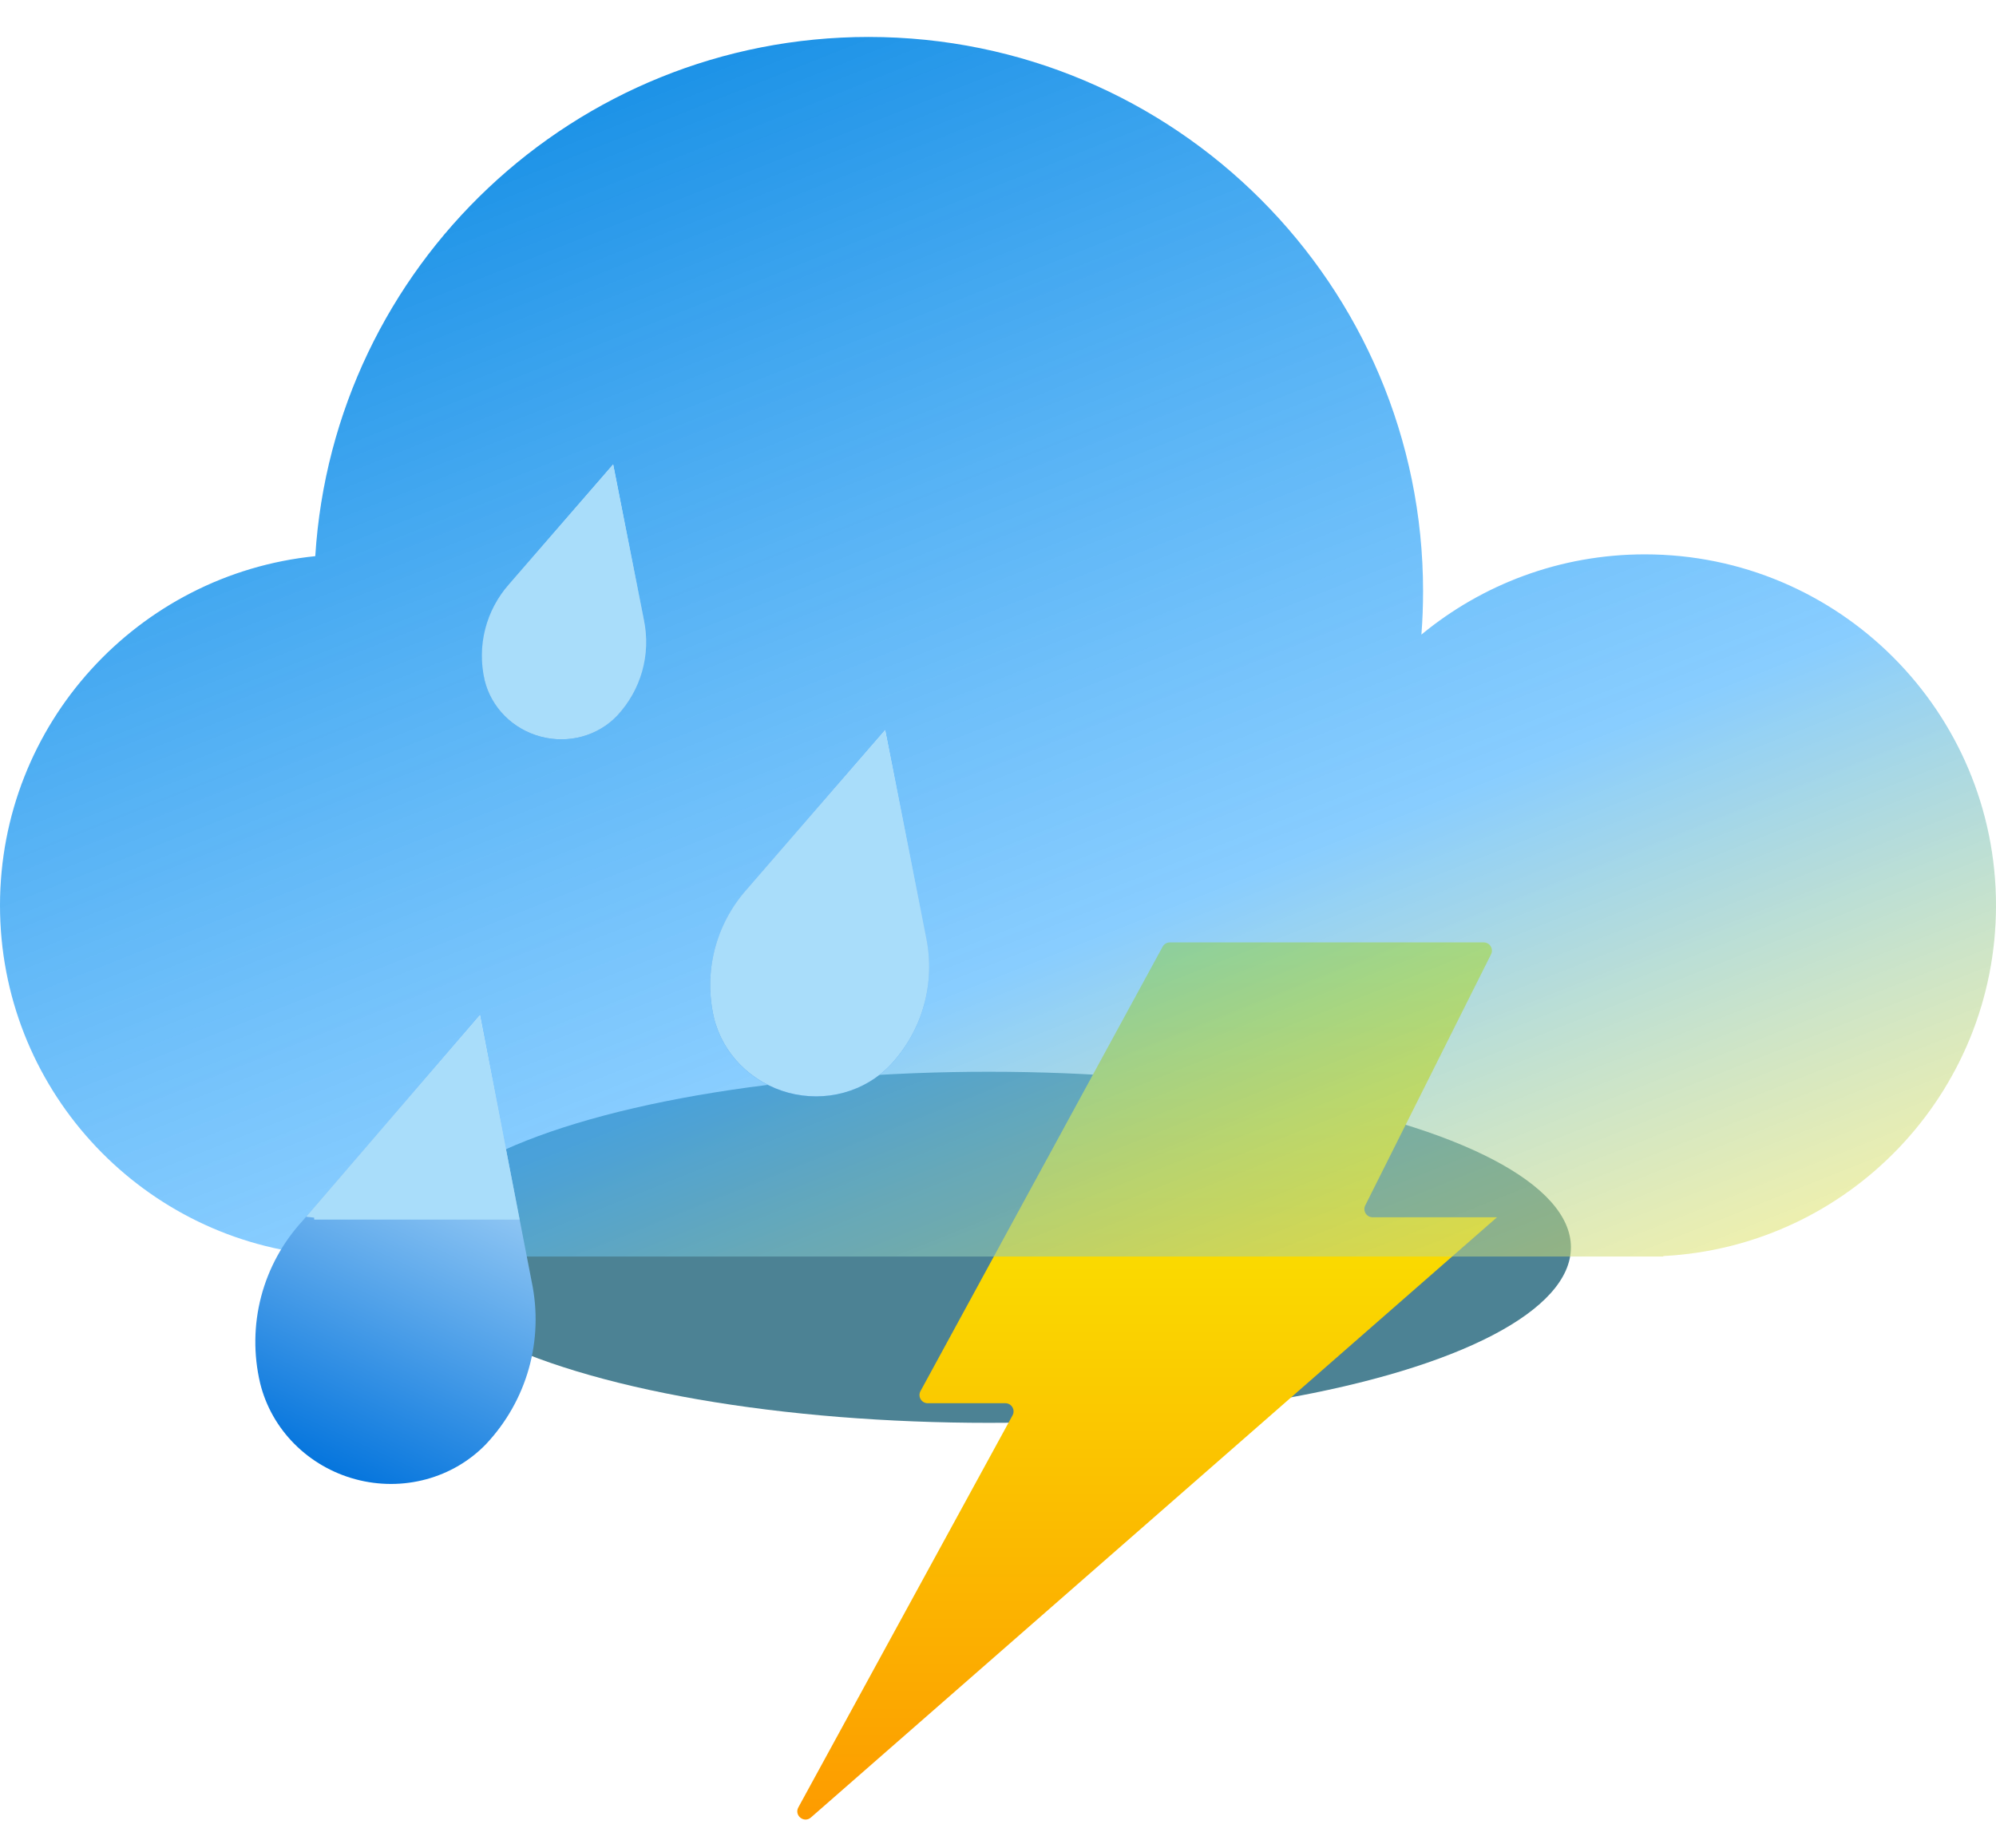 <svg width="108" height="100" viewBox="0 0 108 100" fill="none" xmlns="http://www.w3.org/2000/svg">
<g filter="url(#filter0_f_19_1139)">
<ellipse cx="53.5" cy="67.5" rx="31.5" ry="9.5" fill="#004E67" fill-opacity="0.7"/>
</g>
<path d="M49.807 75.281L62.908 51.231C62.985 51.089 63.135 51 63.297 51H80.281C80.611 51 80.826 51.347 80.678 51.643L73.872 65.232C73.725 65.528 73.939 65.875 74.269 65.875H81L43.878 98.356C43.505 98.683 42.959 98.245 43.197 97.81L54.787 76.594C54.949 76.298 54.735 75.938 54.398 75.938H50.197C49.86 75.938 49.646 75.577 49.807 75.281Z" fill="url(#paint0_linear_19_1139)"/>
<g filter="url(#filter1_bi_19_1139)">
<path fill-rule="evenodd" clip-rule="evenodd" d="M77 30C77 30.788 76.97 31.569 76.91 32.342C80.195 29.63 84.407 28 89 28C99.493 28 108 36.507 108 47C108 57.158 100.029 65.454 90 65.974V66H89H19H17V65.896C7.447 64.897 0 56.818 0 47C0 37.162 7.478 29.07 17.059 28.098C18.041 12.416 31.07 0 47 0C63.569 0 77 13.431 77 30Z" fill="url(#paint1_linear_19_1139)"/>
</g>
<path d="M25.971 54.94L16.38 66.057C15.301 67.23 14.529 68.641 14.129 70.172C13.729 71.704 13.711 73.312 14.078 74.863C14.381 76.094 15.021 77.228 15.931 78.142C16.84 79.056 17.985 79.718 19.241 80.054C20.498 80.391 21.819 80.391 23.064 80.053C24.309 79.716 25.43 79.055 26.308 78.141C27.397 76.979 28.187 75.582 28.615 74.06C29.043 72.539 29.097 70.935 28.772 69.377L25.971 54.94Z" fill="url(#paint2_linear_19_1139)"/>
<path d="M47.895 39.511L40.396 48.145C39.566 49.079 38.975 50.191 38.669 51.393C38.363 52.595 38.349 53.855 38.63 55.074C38.862 56.035 39.36 56.922 40.07 57.637C40.78 58.353 41.676 58.871 42.66 59.135C43.643 59.398 44.678 59.398 45.651 59.133C46.624 58.868 47.498 58.349 48.179 57.632C49.032 56.717 49.65 55.62 49.986 54.425C50.322 53.231 50.366 51.973 50.115 50.749L47.895 39.511Z" fill="url(#paint3_linear_19_1139)"/>
<path d="M33.177 25.134L27.549 31.614C26.926 32.315 26.482 33.15 26.253 34.052C26.023 34.954 26.013 35.899 26.223 36.814C26.397 37.536 26.771 38.201 27.304 38.738C27.837 39.276 28.509 39.664 29.247 39.862C29.986 40.06 30.762 40.059 31.492 39.861C32.223 39.662 32.879 39.272 33.39 38.734C34.03 38.048 34.494 37.224 34.746 36.328C34.998 35.431 35.031 34.487 34.843 33.568L33.177 25.134Z" fill="url(#paint4_linear_19_1139)"/>
<path fill-rule="evenodd" clip-rule="evenodd" d="M28.116 66H19H17V65.896C16.853 65.881 16.707 65.864 16.562 65.845L25.97 54.94L28.116 66ZM33.177 25.134L27.548 31.614C26.926 32.315 26.482 33.15 26.252 34.052C26.022 34.954 26.012 35.899 26.223 36.814C26.397 37.535 26.771 38.201 27.304 38.738C27.837 39.276 28.509 39.664 29.247 39.862C29.986 40.06 30.762 40.059 31.492 39.861C32.222 39.662 32.879 39.272 33.39 38.734C34.03 38.048 34.494 37.224 34.746 36.328C34.998 35.431 35.031 34.487 34.843 33.568L33.177 25.134ZM40.395 48.145L47.894 39.511L50.114 50.749C50.365 51.973 50.321 53.231 49.985 54.425C49.65 55.62 49.031 56.717 48.179 57.632C47.498 58.349 46.623 58.868 45.65 59.133C44.677 59.398 43.643 59.398 42.659 59.135C41.675 58.871 40.78 58.353 40.069 57.637C39.359 56.922 38.861 56.035 38.63 55.074C38.349 53.855 38.362 52.595 38.668 51.393C38.975 50.191 39.566 49.079 40.395 48.145Z" fill="#A9DDFA"/>
<defs>
<filter id="filter0_f_19_1139" x="0" y="36" width="107" height="63" filterUnits="userSpaceOnUse" color-interpolation-filters="sRGB">
<feFlood flood-opacity="0" result="BackgroundImageFix"/>
<feBlend mode="normal" in="SourceGraphic" in2="BackgroundImageFix" result="shape"/>
<feGaussianBlur stdDeviation="11" result="effect1_foregroundBlur_19_1139"/>
</filter>
<filter id="filter1_bi_19_1139" x="-7" y="-7" width="122" height="80" filterUnits="userSpaceOnUse" color-interpolation-filters="sRGB">
<feFlood flood-opacity="0" result="BackgroundImageFix"/>
<feGaussianBlur in="BackgroundImageFix" stdDeviation="3.5"/>
<feComposite in2="SourceAlpha" operator="in" result="effect1_backgroundBlur_19_1139"/>
<feBlend mode="normal" in="SourceGraphic" in2="effect1_backgroundBlur_19_1139" result="shape"/>
<feColorMatrix in="SourceAlpha" type="matrix" values="0 0 0 0 0 0 0 0 0 0 0 0 0 0 0 0 0 0 127 0" result="hardAlpha"/>
<feOffset dy="2"/>
<feGaussianBlur stdDeviation="4"/>
<feComposite in2="hardAlpha" operator="arithmetic" k2="-1" k3="1"/>
<feColorMatrix type="matrix" values="0 0 0 0 0 0 0 0 0 0.82 0 0 0 0 1 0 0 0 0.25 0"/>
<feBlend mode="normal" in2="shape" result="effect2_innerShadow_19_1139"/>
</filter>
<linearGradient id="paint0_linear_19_1139" x1="61.5" y1="51" x2="61.5" y2="100" gradientUnits="userSpaceOnUse">
<stop stop-color="#F8FD00"/>
<stop offset="1" stop-color="#FD9800"/>
</linearGradient>
<linearGradient id="paint1_linear_19_1139" x1="64" y1="84.5" x2="27.5" y2="-7" gradientUnits="userSpaceOnUse">
<stop stop-color="#FFEC45" stop-opacity="0.5"/>
<stop offset="0.357" stop-color="#48B2FF" stop-opacity="0.65"/>
<stop offset="1" stop-color="#0082DF"/>
</linearGradient>
<linearGradient id="paint2_linear_19_1139" x1="25.974" y1="54.941" x2="14.899" y2="78.891" gradientUnits="userSpaceOnUse">
<stop stop-color="#D7F0FF"/>
<stop offset="1" stop-color="#0072DC"/>
</linearGradient>
<linearGradient id="paint3_linear_19_1139" x1="48.293" y1="39.617" x2="39.358" y2="63.911" gradientUnits="userSpaceOnUse">
<stop stop-color="#D7F0FF"/>
<stop offset="1" stop-color="#0072DC"/>
</linearGradient>
<linearGradient id="paint4_linear_19_1139" x1="33.476" y1="25.214" x2="26.77" y2="43.447" gradientUnits="userSpaceOnUse">
<stop stop-color="#D7F0FF"/>
<stop offset="1" stop-color="#0072DC"/>
</linearGradient>
</defs>
</svg>
